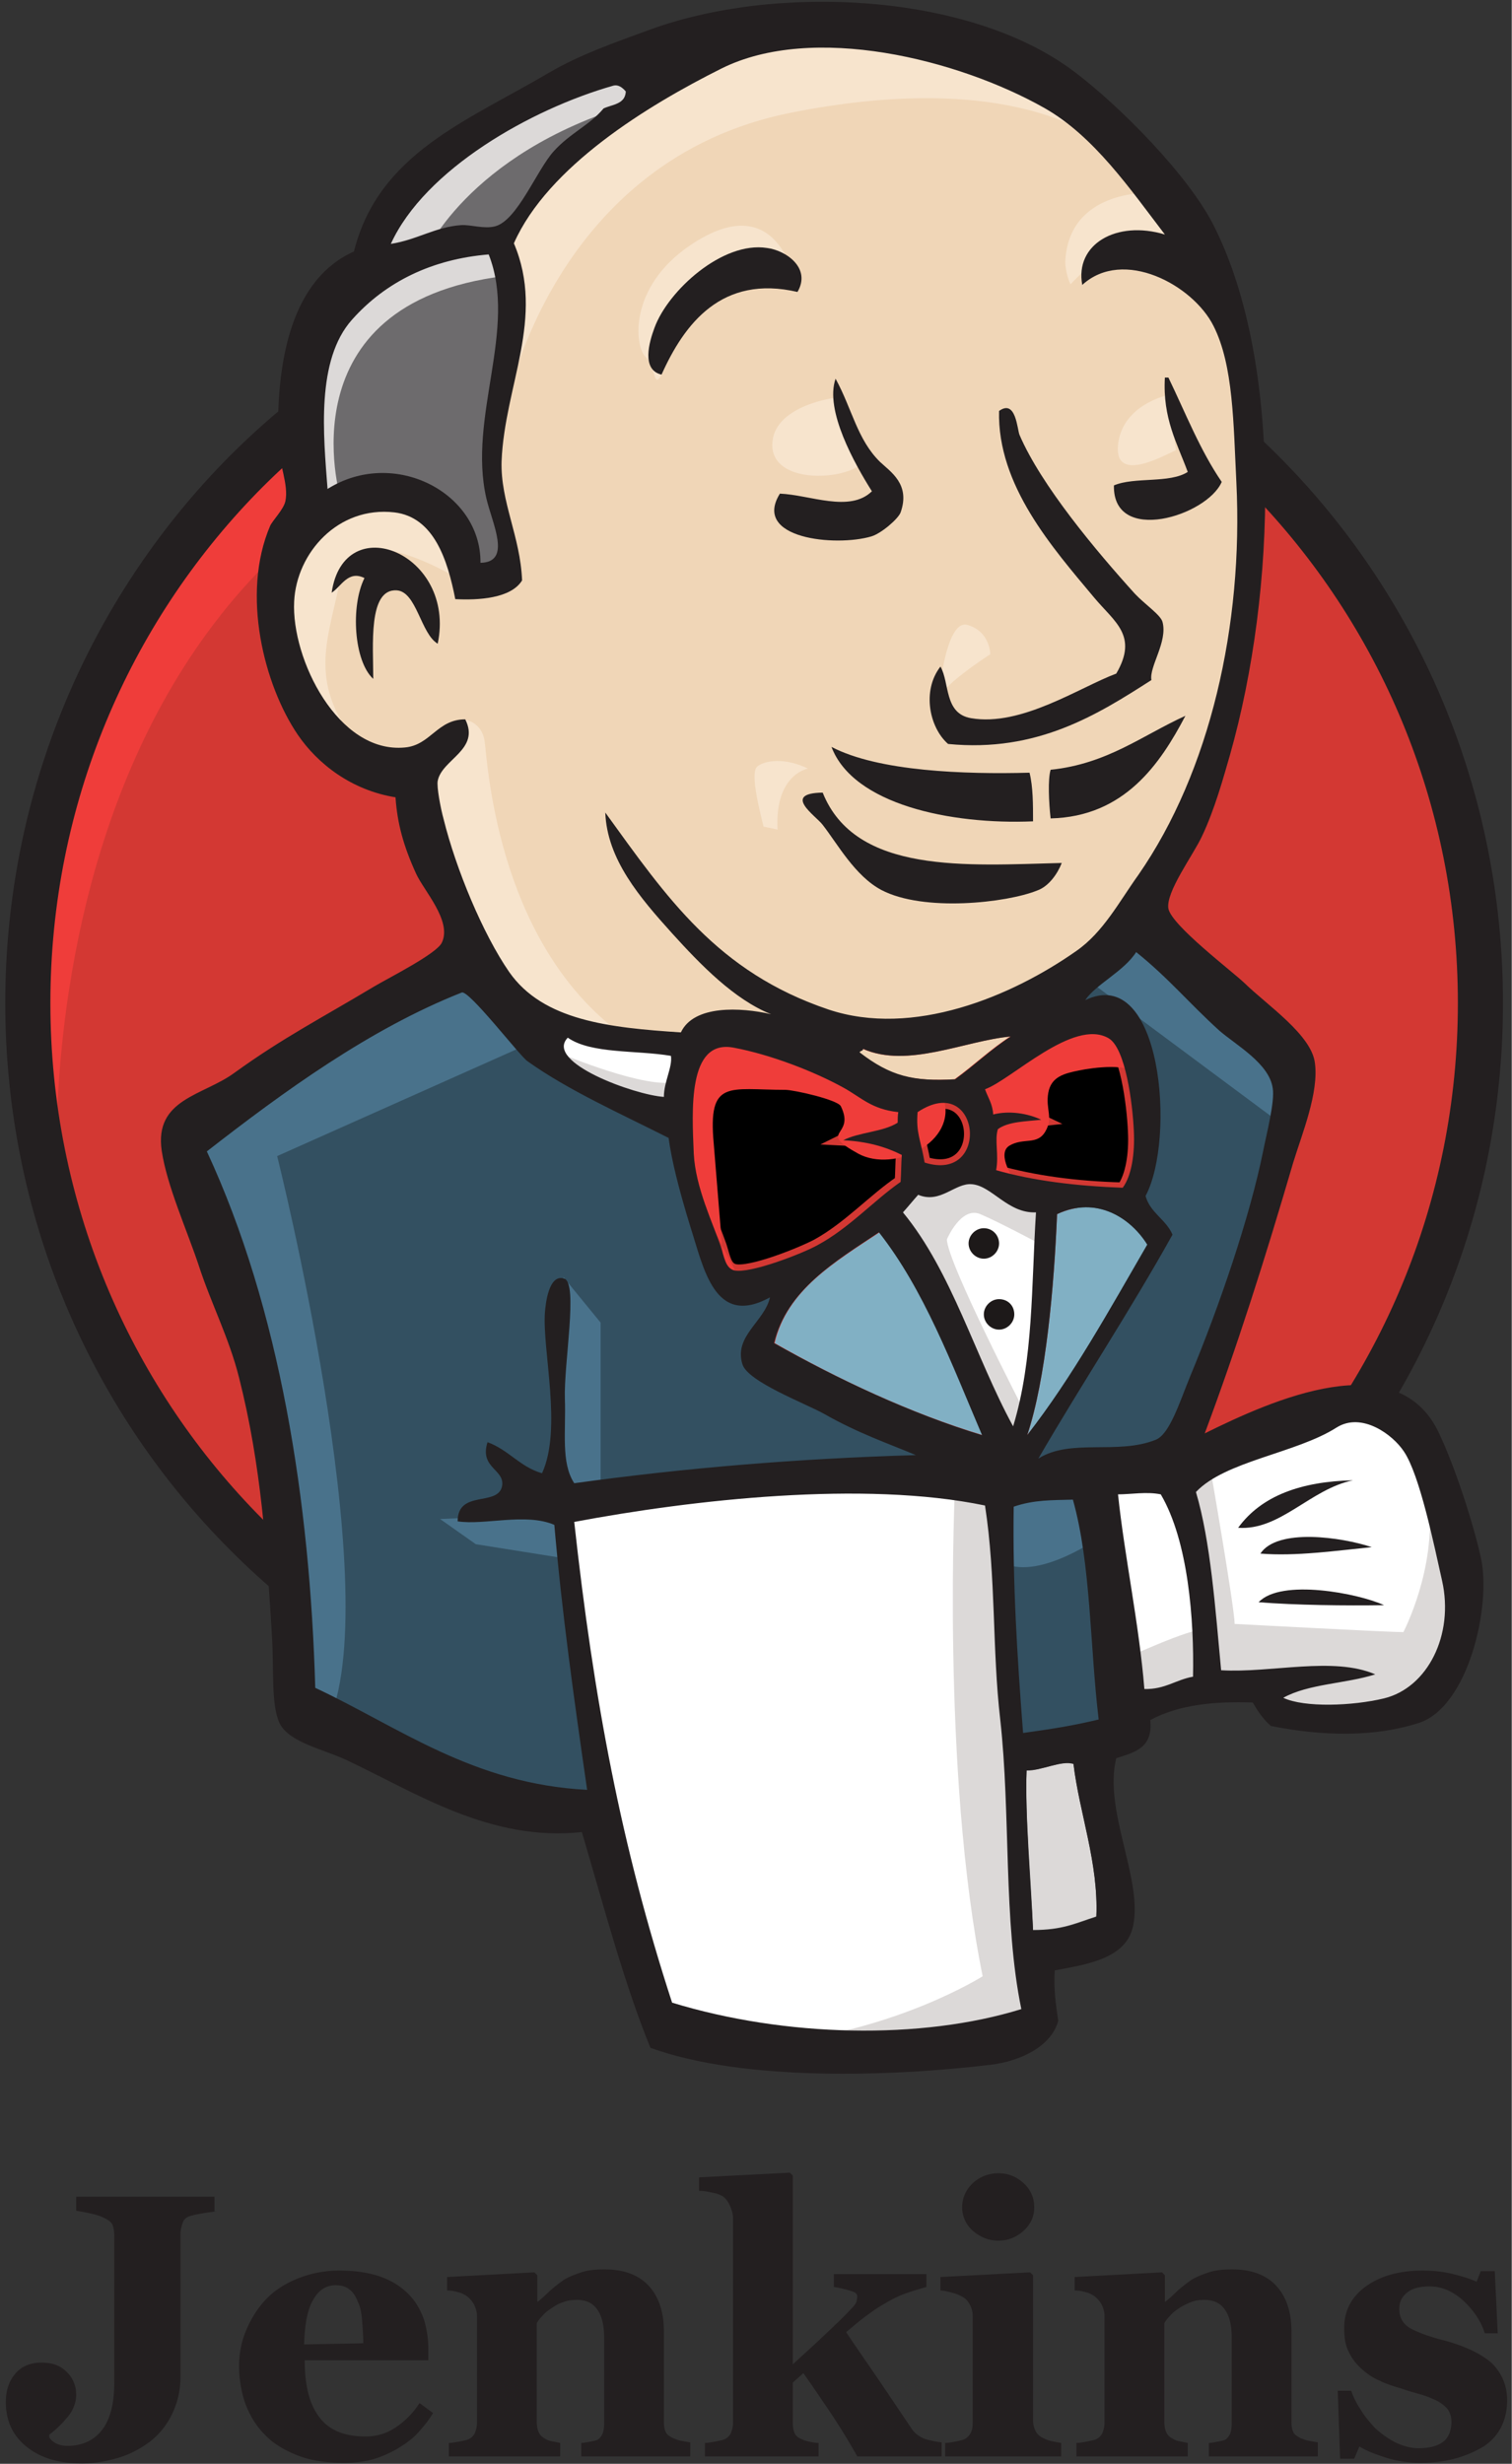 <svg xmlns="http://www.w3.org/2000/svg" width="1535" height="2500" preserveAspectRatio="xMinYMin meet" viewBox="0 0 256 417" id="jenkins"><rect x="0" y="0" width="256" height="417" fill="#333333" stroke="none"/><path fill="#D33833" d="M250.741 169.278c0 69.457-55.07 125.817-123.039 125.817S4.664 238.735 4.664 169.278c0-69.458 55.07-125.818 123.038-125.818 67.97 0 123.04 56.36 123.04 125.818"></path><path fill="#EF3D3A" d="M9.724 200.434S.794 69.26 121.749 65.488l-8.434-14.09-65.588 22.028-18.753 21.532-16.372 31.355-9.328 36.515 2.779 24.41"></path><path fill="#231F20" d="M43.46 83.448c-21.531 22.127-34.927 52.59-34.927 86.326 0 33.736 13.396 64.198 34.927 86.325 21.631 22.127 51.3 35.721 84.242 35.721 32.943 0 62.611-13.594 84.242-35.72 21.532-22.128 34.927-52.59 34.927-86.326 0-33.737-13.395-64.199-34.927-86.326-21.63-22.028-51.299-35.72-84.242-35.72-32.843 0-62.61 13.593-84.242 35.72zm-5.457 177.91C15.083 237.941.893 205.495.893 169.774c0-35.721 14.19-68.168 37.11-91.684 22.921-23.417 54.673-38.003 89.7-38.003 35.026 0 66.778 14.586 89.699 38.003 22.92 23.417 37.11 55.863 37.11 91.684 0 35.72-14.19 68.167-37.11 91.584-22.921 23.516-54.673 38.003-89.7 38.003-35.026 0-66.778-14.487-89.699-38.003z"></path><path fill="#F0D6B7" d="M179.498 169.972l-18.754 2.778-25.302 2.878-16.372.397-15.975-.496-12.205-3.77-10.816-11.71-8.434-23.913-1.885-5.16-11.212-3.77-6.55-10.815-4.663-15.48 5.16-13.593 12.205-4.267 9.823 4.664 4.663 10.32 5.656-.894 1.885-2.381-1.885-10.816-.496-13.594 2.778-18.753-.099-10.716 8.533-13.693 14.983-10.816L136.732 5.16l29.073 4.266 25.302 18.258 11.709 18.753 7.54 13.594 1.886 33.736-5.656 29.073-10.32 25.799-9.723 13.792"></path><path fill="#335061" d="M163.622 251.039l-66.977 2.778v11.212l5.656 39.393-2.779 3.274-46.834-15.975-3.274-5.656-4.664-52.986-11.014-31.752-2.381-7.541 37.507-25.798 11.709-4.664 10.319 12.7 8.93 7.939 10.32 3.274 4.663 1.39 5.656 24.409 4.267 5.16 10.815-3.771L128 229.01l40.682 19.25-5.06 2.778"></path><path fill="#6D6B6D" d="M52.49 87.516l12.205-4.266 9.823 4.663 4.663 10.32 5.656-.893 1.39-5.656-2.779-10.816 2.778-25.798-2.381-14.09 8.434-9.823 18.257-14.487-5.16-7.045-25.798 12.7-10.815 8.435-6.053 13.097-9.327 12.701-2.778 14.983 1.885 15.975"></path><path fill="#DCD9D8" d="M71.74 43.46s7.044-17.364 35.125-25.798c28.08-8.434 1.39-6.053 1.39-6.053L77.791 23.318 66.084 35.026l-5.16 9.327 10.816-.893M57.65 84.242s-9.824-32.844 27.683-37.507l-1.389-5.656-25.798 6.053-7.541 24.41 1.885 15.974 5.16-3.274"></path><path fill="#F7E4CD" d="M72.633 127.802l6.151-5.954s2.779.298 3.275 3.572c.496 3.275 1.885 32.844 22.028 48.72 1.885 1.488-14.983-2.382-14.983-2.382L74.12 148.341M158.859 118.871s1.091-14.189 4.961-13.097c3.87 1.091 3.87 4.96 3.87 4.96s-9.327 5.954-8.831 8.137M197.755 66.878s-7.74 1.587-8.434 8.434c-.695 6.846 8.434 1.389 9.823.893M141.098 67.374s-10.32 1.389-10.32 7.938c0 6.548 11.709 6.052 14.983 3.274M77.395 97.836S59.635 87.02 57.75 97.34c-1.885 10.319-6.053 17.76 2.778 28.576l-6.053-1.885-5.655-14.487-1.886-14.09L57.75 84.242l12.204.893 7.045 5.656.397 7.045M85.83 68.267s7.937-41.278 48.223-49.216c33.14-6.549 50.604 1.39 57.153 8.93 0 0-29.569-35.125-57.65-24.409-28.08 10.816-48.719 30.462-48.223 43.064.794 21.63.496 21.63.496 21.63M194.48 32.645s-13.593-.496-14.09 11.708c0 0 0 1.886.894 3.771 0 0 10.815-12.205 17.364-5.656"></path><path fill="#F7E4CD" d="M135.045 49.414s-2.381-18.654-18.257-7.839c-10.32 7.045-9.328 16.868-7.541 18.754 1.885 1.885 1.389 5.655 2.778 3.076 1.389-2.58.992-11.014 6.152-13.396 5.06-2.381 13.594-4.96 16.868-.595"></path><path fill="#49728B" d="M90.99 176.025L46.932 195.67s18.258 72.633 8.93 95.157l-6.548-2.381-.496-27.684-12.205-52.39-5.16-14.488 45.941-30.958 13.594 13.098M95.454 216.21l6.251 7.641v28.08h-7.441s-.893-19.646-.893-22.027c0-2.382.893-10.816.893-10.816M95.653 256.198l-21.135.893 6.053 4.267 14.982 2.382"></path><path fill="#335061" d="M167.79 251.535l17.363-.496 4.267 43.063-17.761 2.382-3.87-44.95"></path><path fill="#335061" d="M172.453 251.535l26.195-1.39s10.816-27.187 10.816-28.576c0-1.39 9.327-39.392 9.327-39.392l-21.135-22.028-4.267-3.77-11.212 11.212v43.56l-9.724 40.384"></path><path fill="#49728B" d="M184.161 248.26l-16.372 3.275 2.382 13.098c6.052 2.778 16.372-4.664 16.372-4.664M184.657 166.202l32.844 24.409.893-11.213-24.806-22.92-8.93 9.724"></path><path fill="#FFF" d="M111.926 343.814l-9.724-39.392-4.862-29.073-.794-21.532 43.956-2.381h27.287l-2.48 49.215 4.266 38.003-.496 7.045-35.622 2.779-21.531-4.664"></path><path fill="#DCD9D8" d="M161.736 251.039s-2.381 48.72 4.664 83.448c0 0-14.09 8.93-34.63 11.212l39.393-1.389 4.663-2.778-5.655-76.8-1.489-16.472"></path><path fill="#FFF" d="M190.115 290.431l18.257-5.16 34.63-1.885 5.16-15.975-9.328-27.684-10.815-1.389-14.983 4.664-14.289 7.045-7.64-1.39-5.954 2.382"></path><path fill="#DCD9D8" d="M189.817 281.005s12.205-5.656 14.09-5.16l-5.16-25.798 6.053-2.382s4.267 24.41 4.267 27.188c0 0 26.195 1.389 28.576 1.389 0 0 5.656-10.816 4.267-22.028l5.16 14.983.496 8.434-7.541 11.212-8.434 1.886-14.09-.496-4.664-6.053-16.372 2.381-5.16 1.886"></path><path fill="#FFF" d="M171.361 247.764l-10.32-26.195-10.815-15.48s2.382-6.548 5.656-6.548h10.816l10.32 3.77-.894 17.365-4.763 27.088"></path><path fill="#DCD9D8" d="M173.445 238.834s-13.098-25.302-13.098-29.073c0 0 2.382-5.656 5.656-4.266 3.275 1.389 10.32 5.16 10.32 5.16v-8.931l-15.976-3.274-10.815 1.389 18.257 43.262 3.77.496"></path><path fill="#FFF" d="M116.093 177.017l-12.998-1.39-12.205-3.77v4.267l5.953 6.549 18.754 8.434"></path><path fill="#DCD9D8" d="M95.157 178.406s14.486 6.053 19.25 4.664l.495 5.656-13.097-2.779-7.938-5.656 1.29-1.885"></path><path fill="#D33833" d="M190.115 201.129c-7.938-.199-15.182-1.191-21.433-2.977.397-2.58-.397-5.06.298-6.946 1.786-1.29 4.663-1.29 7.342-1.587-2.282-1.092-5.556-1.588-8.136-.893-.1-1.786-.893-2.878-1.39-4.267 4.466-1.588 14.984-12.006 20.937-8.633 2.878 1.687 4.069 11.014 4.267 15.678.198 3.77-.397 7.541-1.885 9.625"></path><path stroke="#D33833" stroke-width="2" d="M190.115 201.129c-7.938-.199-15.182-1.191-21.433-2.977.397-2.58-.397-5.06.298-6.946 1.786-1.29 4.663-1.29 7.342-1.587-2.282-1.092-5.556-1.588-8.136-.893-.1-1.786-.893-2.878-1.39-4.267 4.466-1.588 14.984-12.006 20.937-8.633 2.878 1.687 4.069 11.014 4.267 15.678.198 3.77-.397 7.541-1.885 9.625z"></path><path fill="#D33833" d="M152.112 188.13c0 .596 0 1.19-.1 1.786-2.48 1.588-6.45 1.588-9.228 2.977 3.97.198 7.145 1.19 9.923 2.48-.1 1.489-.1 3.077-.198 4.565-4.565 3.076-8.732 7.74-14.09 10.716-2.58 1.39-11.411 4.962-14.09 4.267-1.489-.397-1.687-2.282-2.282-4.068-1.29-3.77-4.267-9.923-4.565-15.678-.298-7.243-1.091-19.448 6.747-17.96 6.35 1.191 13.693 4.069 18.555 6.748 3.076 1.786 4.763 3.77 9.328 4.167"></path><path stroke="#D33833" stroke-width="2" d="M152.112 188.13c0 .596 0 1.19-.1 1.786-2.48 1.588-6.45 1.588-9.228 2.977 3.97.198 7.145 1.19 9.923 2.48-.1 1.489-.1 3.077-.198 4.565-4.565 3.076-8.732 7.74-14.09 10.716-2.58 1.39-11.411 4.962-14.09 4.267-1.489-.397-1.687-2.282-2.282-4.068-1.29-3.77-4.267-9.923-4.565-15.678-.298-7.243-1.091-19.448 6.747-17.96 6.35 1.191 13.693 4.069 18.555 6.748 3.076 1.786 4.763 3.77 9.328 4.167z"></path><path fill="#D33833" d="M156.577 196.763c-.695-3.97-1.489-5.06-1.191-8.534 10.617-7.045 12.502 12.106 1.19 8.534"></path><path stroke="#D33833" stroke-width="2" d="M156.577 196.763c-.695-3.97-1.489-5.06-1.191-8.534 10.617-7.045 12.502 12.106 1.19 8.534z"></path><path fill="#EF3D3A" d="M171.857 199.938s-3.274-4.664-.893-6.053c2.382-1.389 4.664 0 6.053-2.381 1.39-2.382 0-3.77.496-6.549.496-2.778 2.778-3.274 5.16-3.77 2.381-.497 8.93-1.39 9.823.893l-2.778-8.435-5.656-1.885-17.761 10.32-.893 5.16v10.319M122.642 215.417c-.595-7.343-1.19-14.586-1.786-21.929-.992-10.914 2.58-9.03 12.105-9.03 1.489 0 8.93 1.688 9.427 2.78 2.58 5.258-4.267 4.067 2.976 8.036 6.053 3.275 16.869-1.984 14.388-9.426-1.39-1.687-7.144-.496-9.228-1.588l-11.014-5.655c-4.663-2.382-15.38-5.954-20.341-2.58-12.602 8.533.794 29.966 5.259 38.896"></path><path fill="#231F20" d="M135.045 49.414c-12.8-2.977-19.15 5.358-23.02 13.99-3.473-.793-2.084-5.556-1.19-7.937 2.281-6.251 11.51-14.686 19.05-13.495 3.175.397 7.541 3.374 5.16 7.442M197.259 63.9h.595c2.878 5.954 5.358 12.305 9.03 17.663-2.48 5.755-18.456 10.716-18.258.595 3.473-1.488 9.427-.298 12.503-2.282-1.786-4.862-4.267-9.03-3.87-15.975M141.495 64.1c2.778 5.06 3.67 10.319 7.54 14.09 1.787 1.686 5.16 3.77 3.474 8.532-.397 1.092-3.275 3.573-4.962 4.069-6.052 1.786-20.242.397-15.479-7.244 5.06.199 11.808 3.275 15.579-.397-2.878-4.564-8.038-13.693-6.152-19.05M194.977 115.1c-9.129 5.855-19.35 12.305-34.431 10.816-3.175-2.778-4.465-9.03-1.29-13.097 1.587 2.778.595 7.938 5.16 8.731 8.533 1.489 18.455-5.259 24.607-7.54 3.77-6.45-.297-8.732-3.77-12.9-7.045-8.434-16.372-18.952-16.075-31.553 2.878-2.084 3.076 3.175 3.473 4.068 3.671 8.533 12.9 19.547 19.547 26.89 1.687 1.786 4.366 3.572 4.664 4.763.893 3.373-2.282 7.54-1.885 9.823M74.12 108.949c-2.877-1.687-3.571-8.831-6.945-9.03-4.862-.297-3.969 9.328-3.969 14.983-3.274-2.976-3.87-12.304-1.488-17.066-2.778-1.39-3.97 1.488-5.557 2.48 2.084-14.387 21.135-6.648 17.96 8.633M200.732 121.153c-4.267 8.137-10.32 17.067-22.822 17.365-.298-2.58-.496-6.648 0-8.236 9.625-.992 15.578-5.854 22.822-9.129M140.8 126.412c7.938 4.168 22.623 4.664 33.538 4.366.595 2.382.595 5.358.595 8.236-13.99.595-30.462-2.878-34.133-12.602M139.312 134.152c5.556 13.891 24.508 12.304 40.483 11.907-.694 1.786-2.183 3.969-4.167 4.663-5.16 2.084-19.25 3.672-26.394-.099-4.465-2.381-7.442-7.839-9.922-11.014-1.092-1.488-7.045-5.358 0-5.457"></path><path fill="#81B0C4" d="M194.282 210.654c-6.45 11.113-12.7 22.524-20.34 32.248 3.174-9.426 4.563-25.302 5.06-37.407 6.747-3.176 12.502.694 15.28 5.16"></path><path fill="#231F20" d="M229.11 250.543c-7.243 1.488-12.304 8.533-19.448 8.037 3.969-5.458 10.716-7.839 19.448-8.037M232.285 261.854c-5.953.596-12.899 1.588-18.852 1.092 2.877-4.366 13.792-2.779 18.852-1.092M234.369 271.678c-6.648.099-14.884 0-21.234-.497 3.77-4.068 16.967-1.488 21.234.497"></path><path fill="#DCD9D8" d="M181.78 298.468c.992 8.335 4.267 16.77 3.87 25.898-3.672 1.19-5.755 2.282-10.717 2.282-.297-7.74-1.389-19.646-1.091-27.088 2.381.198 5.953-1.687 7.938-1.092"></path><path fill="#F0D6B7" d="M171.064 175.43c-3.374 2.182-6.152 4.861-9.427 7.243-7.144.397-11.014-.496-16.173-4.564.099-.298.595-.199.595-.596 7.64 3.374 17.364-1.389 25.005-2.084"></path><path fill="#81B0C4" d="M131.175 227.324c2.084-9.03 10.32-13.792 17.761-18.753 7.64 9.724 12.304 22.226 17.464 34.331-12.205-3.671-24.608-9.525-35.225-15.578"></path><path fill="#231F20" d="M173.842 299.659c-.298 7.442.694 19.25 1.091 27.088 4.962 0 7.045-1.091 10.717-2.282.397-9.129-2.878-17.563-3.87-25.898-1.985-.694-5.557 1.191-7.938 1.092zM97.24 257.588c3.275 29.866 7.938 54.87 16.57 81.364 19.151 5.854 42.171 6.35 59.139 1.091-3.076-14.883-1.786-33.041-3.572-49.017-1.39-12.006-.695-24.012-2.58-36.217-20.54-4.266-49.513-.992-69.557 2.779zm74.419-2.58c-.199 12.8.595 25.5 1.588 38.3 4.96-.694 8.235-1.19 12.8-2.282-1.489-12.304-1.29-26.294-4.366-37.209-3.473.1-6.55 0-10.022 1.19zm24.905-2.084c-2.381-.496-5.06 0-7.243 0 1.091 10.419 3.572 21.929 4.465 32.943 3.473.099 5.358-1.588 8.236-2.084.198-9.625-.794-22.921-5.458-30.859zm37.805 34.53c7.343-1.786 11.907-10.716 9.823-19.944-1.389-6.152-3.77-17.86-6.45-21.83-1.885-2.877-7.144-6.747-11.41-4.068-6.847 4.366-18.853 5.656-23.814 10.915 2.48 8.335 3.274 19.647 4.266 30.164 8.534.497 18.952-2.38 26.097.695-4.962 1.588-11.312 1.588-15.579 3.969 3.572 1.687 11.709 1.39 17.067.1zm-68.068-44.552c-5.16-12.105-9.823-24.607-17.464-34.331-7.442 4.96-15.578 9.724-17.761 18.753 10.716 6.053 23.12 11.907 35.225 15.578zm12.7-37.407c-.496 12.105-1.885 27.981-5.06 37.407 7.64-9.823 13.892-21.135 20.341-32.248-2.778-4.465-8.533-8.335-15.28-5.16zm-14.387-5.06c-2.878-.299-5.358 3.373-9.129 1.785-.893.992-1.687 1.985-2.58 2.977 8.335 10.12 12.205 24.41 18.655 36.217 3.473-11.41 3.076-23.814 3.87-36.217-4.763.198-7.442-4.465-10.816-4.763zm-9.228-12.206c-.298 3.473.496 4.565 1.19 8.534 11.312 3.572 9.427-15.579-1.19-8.534zm-12.602-4.167c-4.862-2.68-12.204-5.557-18.555-6.747-7.838-1.489-7.045 10.716-6.747 17.96.298 5.754 3.275 11.807 4.565 15.677.595 1.786.793 3.671 2.282 4.068 2.679.596 11.609-2.877 14.09-4.267 5.358-2.877 9.525-7.54 14.09-10.716.099-1.488.099-3.076.198-4.564-2.778-1.39-5.854-2.282-9.923-2.48 2.68-1.39 6.748-1.39 9.228-2.977 0-.596 0-1.191.1-1.787-4.565-.496-6.252-2.48-9.328-4.167zm-46.635-8.434c-4.068 4.167 11.41 9.724 16.273 10.022 0-2.58 1.488-5.06 1.19-6.946-5.854-.992-13.494-.298-17.463-3.076zm50.01 1.885c0 .397-.497.298-.596.596 5.259 4.068 9.128 4.96 16.173 4.564 3.176-2.282 6.053-5.06 9.427-7.244-7.74.695-17.464 5.458-25.005 2.084zM192 191.405c-.198-4.565-1.39-13.991-4.267-15.678-5.953-3.473-16.471 7.045-20.936 8.633.496 1.389 1.29 2.48 1.389 4.266 2.68-.694 5.854-.198 8.136.893-2.679.298-5.556.298-7.342 1.588-.596 1.885.198 4.366-.298 6.946 6.251 1.786 13.495 2.679 21.433 2.976 1.488-1.984 2.083-5.755 1.885-9.624zM89.302 179.597c-1.29-.893-9.922-12.106-11.113-11.61-15.578 6.153-30.164 16.77-43.163 26.89 12.403 26.692 17.464 59.337 18.357 90.791 14.19 6.648 26.691 16.273 46.04 17.265-2.282-15.776-4.266-29.966-5.556-44.85-4.862-2.083-11.808.1-16.372-.595 0-5.457 6.945-2.381 7.54-6.052.398-2.779-3.87-2.977-2.48-7.343 3.572 1.29 5.457 4.167 9.228 5.259 3.473-7.541 0-20.936.496-27.287.1-1.19.595-6.549 3.274-5.656 2.382.794-.099 14.388.1 20.341.198 5.557-.695 10.816 1.587 14.289 18.655-2.58 37.607-4.168 57.848-4.763-4.465-1.885-9.724-3.671-15.479-6.946-3.175-1.786-12.998-5.457-13.891-8.434-1.489-4.763 3.77-7.243 4.663-11.312-9.426 5.16-11.212-4.96-13.494-12.006-1.985-6.45-3.175-11.311-3.671-14.983-8.236-4.167-16.968-8.037-23.914-12.998zm94.462-10.32c12.999-6.25 15.38 23.517 10.22 33.142.794 2.877 3.473 3.969 4.565 6.548-7.244 12.999-15.28 25.104-22.723 37.904 5.458-3.473 13.396-.595 19.845-3.175 2.382-.893 4.069-6.35 5.855-10.716 4.96-11.907 10.12-26.99 12.403-38.3.496-2.58 1.984-8.237 1.587-10.519-.595-4.167-6.152-7.243-9.03-9.724-5.258-4.763-8.533-8.83-14.09-13.296-2.083 3.275-6.846 5.457-8.632 8.137zm-124.13-115.2c-6.152 6.847-4.862 19.548-4.167 28.676 11.212-7.044 25.997.596 25.897 12.503 5.358-.1 1.985-6.648.993-10.915-3.176-13.792 5.358-28.676.396-41.277-9.624.793-17.463 4.663-23.119 11.014zm44.254-39.59c-13.99 3.969-31.95 14.189-37.705 26.79 4.465-.694 7.541-2.877 11.907-3.175 1.687-.099 3.87.695 5.755.199 3.77-.992 7.045-9.526 9.922-12.701 2.779-3.076 6.152-4.465 8.435-7.243 1.488-.695 3.67-.695 3.77-2.878-.595-.695-1.29-1.19-2.084-.992zm72.93 3.77c-14.585-8.235-39.193-14.387-54.672-6.648-12.503 6.251-29.37 16.57-35.126 29.57 5.358 12.6-1.587 24.11-2.084 36.91-.198 6.847 3.176 12.702 3.473 20.144-1.885 3.076-7.442 3.373-11.311 3.175-1.29-6.55-3.572-13.892-10.32-14.686-9.525-1.091-16.57 6.847-16.967 15.083-.496 9.724 7.442 25.798 18.753 24.707 4.366-.397 5.458-4.763 10.22-4.763 2.58 5.16-3.968 6.747-4.663 10.418-.199.993.496 4.664.992 6.45 2.084 8.434 6.648 19.448 11.113 25.898 5.755 8.235 16.968 9.426 29.073 10.22 2.183-4.664 10.121-4.267 15.28-3.076-6.25-2.48-12.005-8.434-16.768-13.693-5.458-6.053-11.014-12.502-11.312-20.44 10.419 14.387 18.952 26.989 37.805 33.34 14.288 4.762 30.958-2.184 41.972-9.923 4.564-3.176 7.243-8.335 10.518-12.9 12.105-17.463 17.761-42.27 16.57-66.381-.496-9.922-.496-19.845-3.87-26.493-3.472-6.946-15.28-13.296-22.226-6.946-1.29-6.846 5.755-11.014 13.99-8.533-5.853-7.64-12.005-16.67-20.44-21.433zm27.188 224.348c11.411-5.656 32.645-15.182 39.69 0 2.68 5.655 5.755 15.082 7.045 20.936 1.885 8.137-2.084 25.402-10.518 28.08-7.442 2.382-16.074 2.283-25.004.497-1.092-.893-2.183-2.382-3.076-3.97-6.35-.198-12.403.299-17.365 2.978.496 4.762-2.679 5.457-5.755 6.45-2.183 8.83 4.465 20.34 2.878 28.278-1.092 5.755-8.137 6.648-13.296 7.64-.199 3.176.198 5.855.595 8.534-1.19 4.366-6.45 6.846-11.51 7.442-16.57 1.984-41.674 2.877-57.55-2.878-4.466-10.914-7.938-24.111-11.61-36.514-15.479 1.686-28.08-6.649-39.888-12.205-4.068-1.885-9.724-2.977-11.312-6.251-1.488-3.175-.893-9.228-1.29-14.884-.893-14.586-1.786-28.676-5.556-43.56-1.687-6.747-4.763-12.601-6.847-19.05-1.984-5.954-5.358-13.396-6.251-19.35-1.29-8.83 7.045-9.327 12.304-13.197 8.236-5.953 14.685-9.228 23.615-14.586 2.68-1.587 10.617-5.556 11.51-7.442 1.787-3.67-3.075-8.83-4.365-11.708-2.084-4.564-3.176-8.434-3.473-12.9-7.442-1.19-13.197-5.655-16.57-10.616-5.657-8.335-9.626-23.715-4.664-35.324.397-.893 2.282-2.779 2.58-4.168.595-2.778-1.092-6.45-1.191-9.426-.496-15.182 2.58-28.28 12.8-32.844 4.167-16.57 19.05-22.027 33.042-30.263 5.259-3.076 11.014-5.06 16.967-7.244 21.333-7.838 54.177-6.35 71.938 7.045 7.541 5.656 19.547 17.662 23.814 26.394 11.41 22.921 10.518 61.321 2.58 89.303-1.092 3.77-2.58 9.227-4.763 13.792-1.488 3.175-6.152 9.426-5.656 12.204.596 2.878 10.717 10.518 12.9 12.602 3.87 3.77 11.311 8.732 11.906 13.495.695 5.06-2.182 12.006-3.67 16.868-4.764 16.273-9.526 31.256-14.984 45.842z"></path><path fill="#F7E4CD" d="M128.1 129.885c.595-.794 3.968-2.083 8.731.199 0 0-5.656.893-5.16 10.32l-2.381-.497c.1.1-2.381-8.434-1.19-10.022"></path><path fill="#1D1919" d="M169.178 210.456c0 1.389-1.19 2.58-2.58 2.58-1.389 0-2.58-1.191-2.58-2.58 0-1.39 1.191-2.58 2.58-2.58 1.489 0 2.58 1.19 2.58 2.58M171.758 222.462c0 1.39-1.19 2.58-2.58 2.58-1.389 0-2.58-1.19-2.58-2.58 0-1.39 1.191-2.58 2.58-2.58 1.489 0 2.58 1.092 2.58 2.58"></path><path fill="#231F20" d="M36.614 374.276c-.794.1-1.488.198-2.084.298-.595.099-1.19.198-1.984.397-.893.198-1.39.595-1.588 1.19-.198.596-.397 1.19-.397 1.985v24.21a14.33 14.33 0 0 1-1.389 6.153c-.893 1.885-2.084 3.373-3.671 4.663-1.588 1.19-3.374 2.183-5.358 2.778-1.985.596-4.069.993-6.252.993-3.87 0-6.945-.893-9.327-2.779-2.381-1.885-3.572-4.366-3.572-7.64 0-1.885.496-3.473 1.588-4.763 1.091-1.29 2.58-1.885 4.465-1.885 1.786 0 3.175.496 4.267 1.588 1.091 1.091 1.587 2.381 1.587 3.87 0 1.29-.496 2.58-1.389 3.67-.893 1.092-1.984 2.184-3.175 3.077v.397c.198.396.595.793 1.19 1.091.596.298 1.29.397 1.886.397 2.48 0 4.465-.893 5.854-2.68 1.39-1.785 2.084-4.464 2.084-8.036v-24.807c0-.694-.1-1.389-.298-1.885-.198-.496-.794-.893-1.687-1.29-.595-.297-1.389-.496-2.282-.694-.893-.199-1.587-.298-2.183-.397v-2.382h23.417v2.481h.298zM73.327 408.41c-.694 1.19-1.587 2.281-2.58 3.373-.992 1.091-2.183 1.885-3.473 2.679-1.389.794-2.778 1.39-4.167 1.786-1.39.397-3.076.595-4.862.595-3.076 0-5.656-.396-7.938-1.29-2.183-.893-4.068-1.984-5.457-3.472-1.489-1.489-2.481-3.176-3.275-5.16a19.548 19.548 0 0 1-1.091-6.45c0-2.083.397-4.167 1.19-6.052.794-1.886 1.886-3.672 3.275-5.16s3.175-2.68 5.358-3.572a18.709 18.709 0 0 1 7.144-1.39c2.878 0 5.26.398 7.144 1.092 1.886.695 3.374 1.687 4.565 2.878 1.19 1.19 1.984 2.58 2.58 4.167.496 1.588.793 3.275.793 5.06v1.985H51.597c0 4.267.794 7.442 2.48 9.625 1.588 2.183 4.267 3.274 7.74 3.274 1.985 0 3.671-.496 5.259-1.587a14.111 14.111 0 0 0 3.969-4.069l2.282 1.687zM61.52 396.601c0-1.191-.099-2.481-.198-3.771-.1-1.29-.298-2.381-.695-3.175-.397-.992-.793-1.687-1.488-2.183-.595-.496-1.39-.695-2.282-.695-1.588 0-2.878.794-3.77 2.382-.993 1.587-1.49 4.167-1.588 7.64l10.021-.198zM117.085 415.752H98.431v-2.282c.397 0 .893-.1 1.39-.199.595-.099.991-.198 1.29-.297.396-.199.694-.596.892-.993.199-.397.298-1.091.298-1.885V395.61c0-2.083-.397-3.671-1.19-4.762-.795-1.092-1.886-1.588-3.474-1.588-.794 0-1.587.1-2.282.397-.695.198-1.39.595-2.084 1.091-.595.397-1.091.794-1.488 1.29-.397.397-.695.794-.893 1.19v16.571c0 .695.1 1.29.298 1.786.198.497.595.894.992 1.092.298.198.694.397 1.19.496l1.489.298v2.282H76.006v-2.282c.496 0 .992-.1 1.588-.199.496-.099.992-.198 1.389-.297.695-.199 1.091-.596 1.39-1.092.198-.496.396-1.091.396-1.885v-18.059c0-.595-.198-1.29-.496-1.885-.298-.596-.794-1.092-1.29-1.489-.397-.198-.794-.496-1.39-.595a5.777 5.777 0 0 0-1.884-.298v-2.282l14.784-.794.496.496v4.466h.1a29.808 29.808 0 0 0 2.083-1.886 29.367 29.367 0 0 1 2.282-1.786c.794-.496 1.786-.893 2.977-1.29 1.19-.397 2.58-.496 3.969-.496 3.374 0 5.854.992 7.541 2.878 1.687 1.885 2.48 4.465 2.48 7.64v15.181c0 .794.1 1.39.298 1.786.199.497.695.794 1.29 1.092.298.1.695.298 1.191.397.496.1.992.198 1.687.298v2.38h.198zM159.752 415.752h-14.586a110.352 110.352 0 0 0-4.961-8.037c-1.489-2.183-2.878-4.267-4.168-6.053l-1.786 1.588v6.747c0 .694.1 1.389.298 1.786.198.496.595.794 1.29 1.091.397.199.794.298 1.29.397.496.1.992.199 1.488.199v2.282h-19.25v-2.282c.497 0 .993-.1 1.588-.199.496-.099.992-.198 1.39-.297.694-.199 1.09-.596 1.388-1.092.199-.496.397-1.091.397-1.885v-34.53c0-.695-.198-1.39-.496-2.084-.298-.695-.694-1.29-1.29-1.687-.397-.198-.992-.496-1.786-.595-.794-.199-1.488-.298-2.183-.298v-2.282l15.38-.794.496.496v31.95c1.489-1.389 3.275-2.976 5.16-4.762 1.885-1.786 3.473-3.275 4.564-4.465.695-.695 1.092-1.191 1.092-1.588.099-.397.099-.595.099-.694 0-.397-.298-.695-.992-.893-.695-.199-1.588-.497-2.977-.695v-2.183h15.677v2.183c-2.083.595-3.67 1.091-4.762 1.588-1.092.496-2.283 1.19-3.572 1.984a53.708 53.708 0 0 0-2.481 1.786c-.794.595-1.687 1.39-2.778 2.282 1.984 2.977 3.87 5.656 5.556 8.137 1.687 2.48 3.473 5.16 5.358 7.938.596.992 1.39 1.587 2.382 1.984.992.298 1.885.496 2.877.596v2.38h.298zM179.597 415.752H160.05v-2.282c.496 0 1.091-.1 1.587-.199s.992-.198 1.29-.297c.695-.199 1.092-.596 1.39-1.092.297-.496.396-1.091.396-1.885v-18.059c0-.695-.198-1.39-.496-1.885a3.016 3.016 0 0 0-1.19-1.29c-.398-.199-.894-.496-1.687-.695-.794-.198-1.489-.397-2.084-.397v-2.282l15.181-.794.496.496V409.7c0 .695.199 1.29.496 1.885.298.497.794.894 1.29 1.092.397.198.893.397 1.39.496.496.1.992.199 1.587.298v2.282h-.1zm-4.465-42.17c0 1.587-.596 2.877-1.786 3.968-1.191 1.092-2.68 1.687-4.267 1.687-1.687 0-3.076-.595-4.366-1.687-1.19-1.091-1.786-2.48-1.786-3.969 0-1.587.595-2.877 1.786-4.068 1.19-1.091 2.68-1.687 4.366-1.687 1.687 0 3.076.596 4.267 1.687 1.19 1.092 1.786 2.48 1.786 4.068zM223.355 415.752h-18.654v-2.282c.397 0 .893-.1 1.389-.199.595-.099.992-.198 1.29-.297.397-.199.694-.596.893-.993.198-.397.298-1.091.298-1.885V395.61c0-2.083-.397-3.671-1.191-4.762-.794-1.092-1.885-1.588-3.473-1.588-.794 0-1.588.1-2.282.397-.695.297-1.39.595-2.084 1.091-.595.397-1.091.794-1.488 1.29-.397.397-.695.794-.893 1.19v16.571c0 .695.099 1.29.297 1.786.199.497.596.894.993 1.092.297.198.694.397 1.19.496l1.489.298v2.282h-18.853v-2.282c.496 0 .992-.1 1.588-.199.496-.099.992-.198 1.389-.297.694-.199 1.091-.596 1.389-1.092.198-.496.397-1.091.397-1.885v-18.059c0-.595-.199-1.29-.496-1.885-.298-.596-.794-1.092-1.29-1.489-.397-.198-.794-.496-1.39-.595a5.777 5.777 0 0 0-1.885-.298v-2.282l14.785-.794.496.496v4.466h.1a29.807 29.807 0 0 0 2.083-1.886 29.367 29.367 0 0 1 2.282-1.786c.794-.496 1.786-.893 2.977-1.29 1.19-.397 2.58-.496 3.969-.496 3.373 0 5.854.992 7.54 2.878 1.688 1.885 2.481 4.465 2.481 7.64v15.181c0 .794.1 1.39.298 1.786.199.497.695.794 1.29 1.092.298.1.695.298 1.19.397.497.1.993.198 1.688.298v2.38h.198zM240.52 416.843c-1.984 0-3.968-.297-5.853-.893-1.886-.595-3.374-1.19-4.465-1.885l-.893 2.084h-2.382l-.397-11.51h2.282c.298.893.794 1.984 1.588 3.175.695 1.19 1.588 2.183 2.48 3.175a17.082 17.082 0 0 0 3.374 2.382c1.29.595 2.58.992 3.97.992 1.885 0 3.274-.397 4.167-1.092.893-.694 1.389-1.885 1.389-3.373 0-.794-.199-1.489-.596-2.084-.396-.496-.992-.992-1.686-1.39-.794-.396-1.687-.793-2.68-1.09-.992-.298-2.182-.596-3.571-1.092-1.39-.397-2.58-.794-3.573-1.29-.992-.397-2.083-1.092-3.076-1.985-.893-.793-1.686-1.786-2.182-2.877-.596-1.092-.794-2.48-.794-4.068 0-2.878 1.19-5.26 3.671-7.045 2.48-1.786 5.656-2.68 9.625-2.68 1.885 0 3.572.2 5.16.596 1.587.397 2.877.794 3.969 1.29l.694-1.786h2.381l.497 10.518h-2.183c-.695-2.183-1.985-3.97-3.672-5.557-1.786-1.587-3.671-2.381-5.655-2.381-1.588 0-2.878.297-3.771.992-.893.695-1.39 1.588-1.39 2.778 0 1.588.695 2.68 1.985 3.374 1.29.695 3.176 1.39 5.557 1.984 3.671.993 6.35 2.283 8.136 3.87 1.687 1.687 2.58 3.77 2.58 6.251 0 3.374-1.29 6.053-3.969 7.84-2.977 1.785-6.45 2.777-10.716 2.777z"></path></svg>